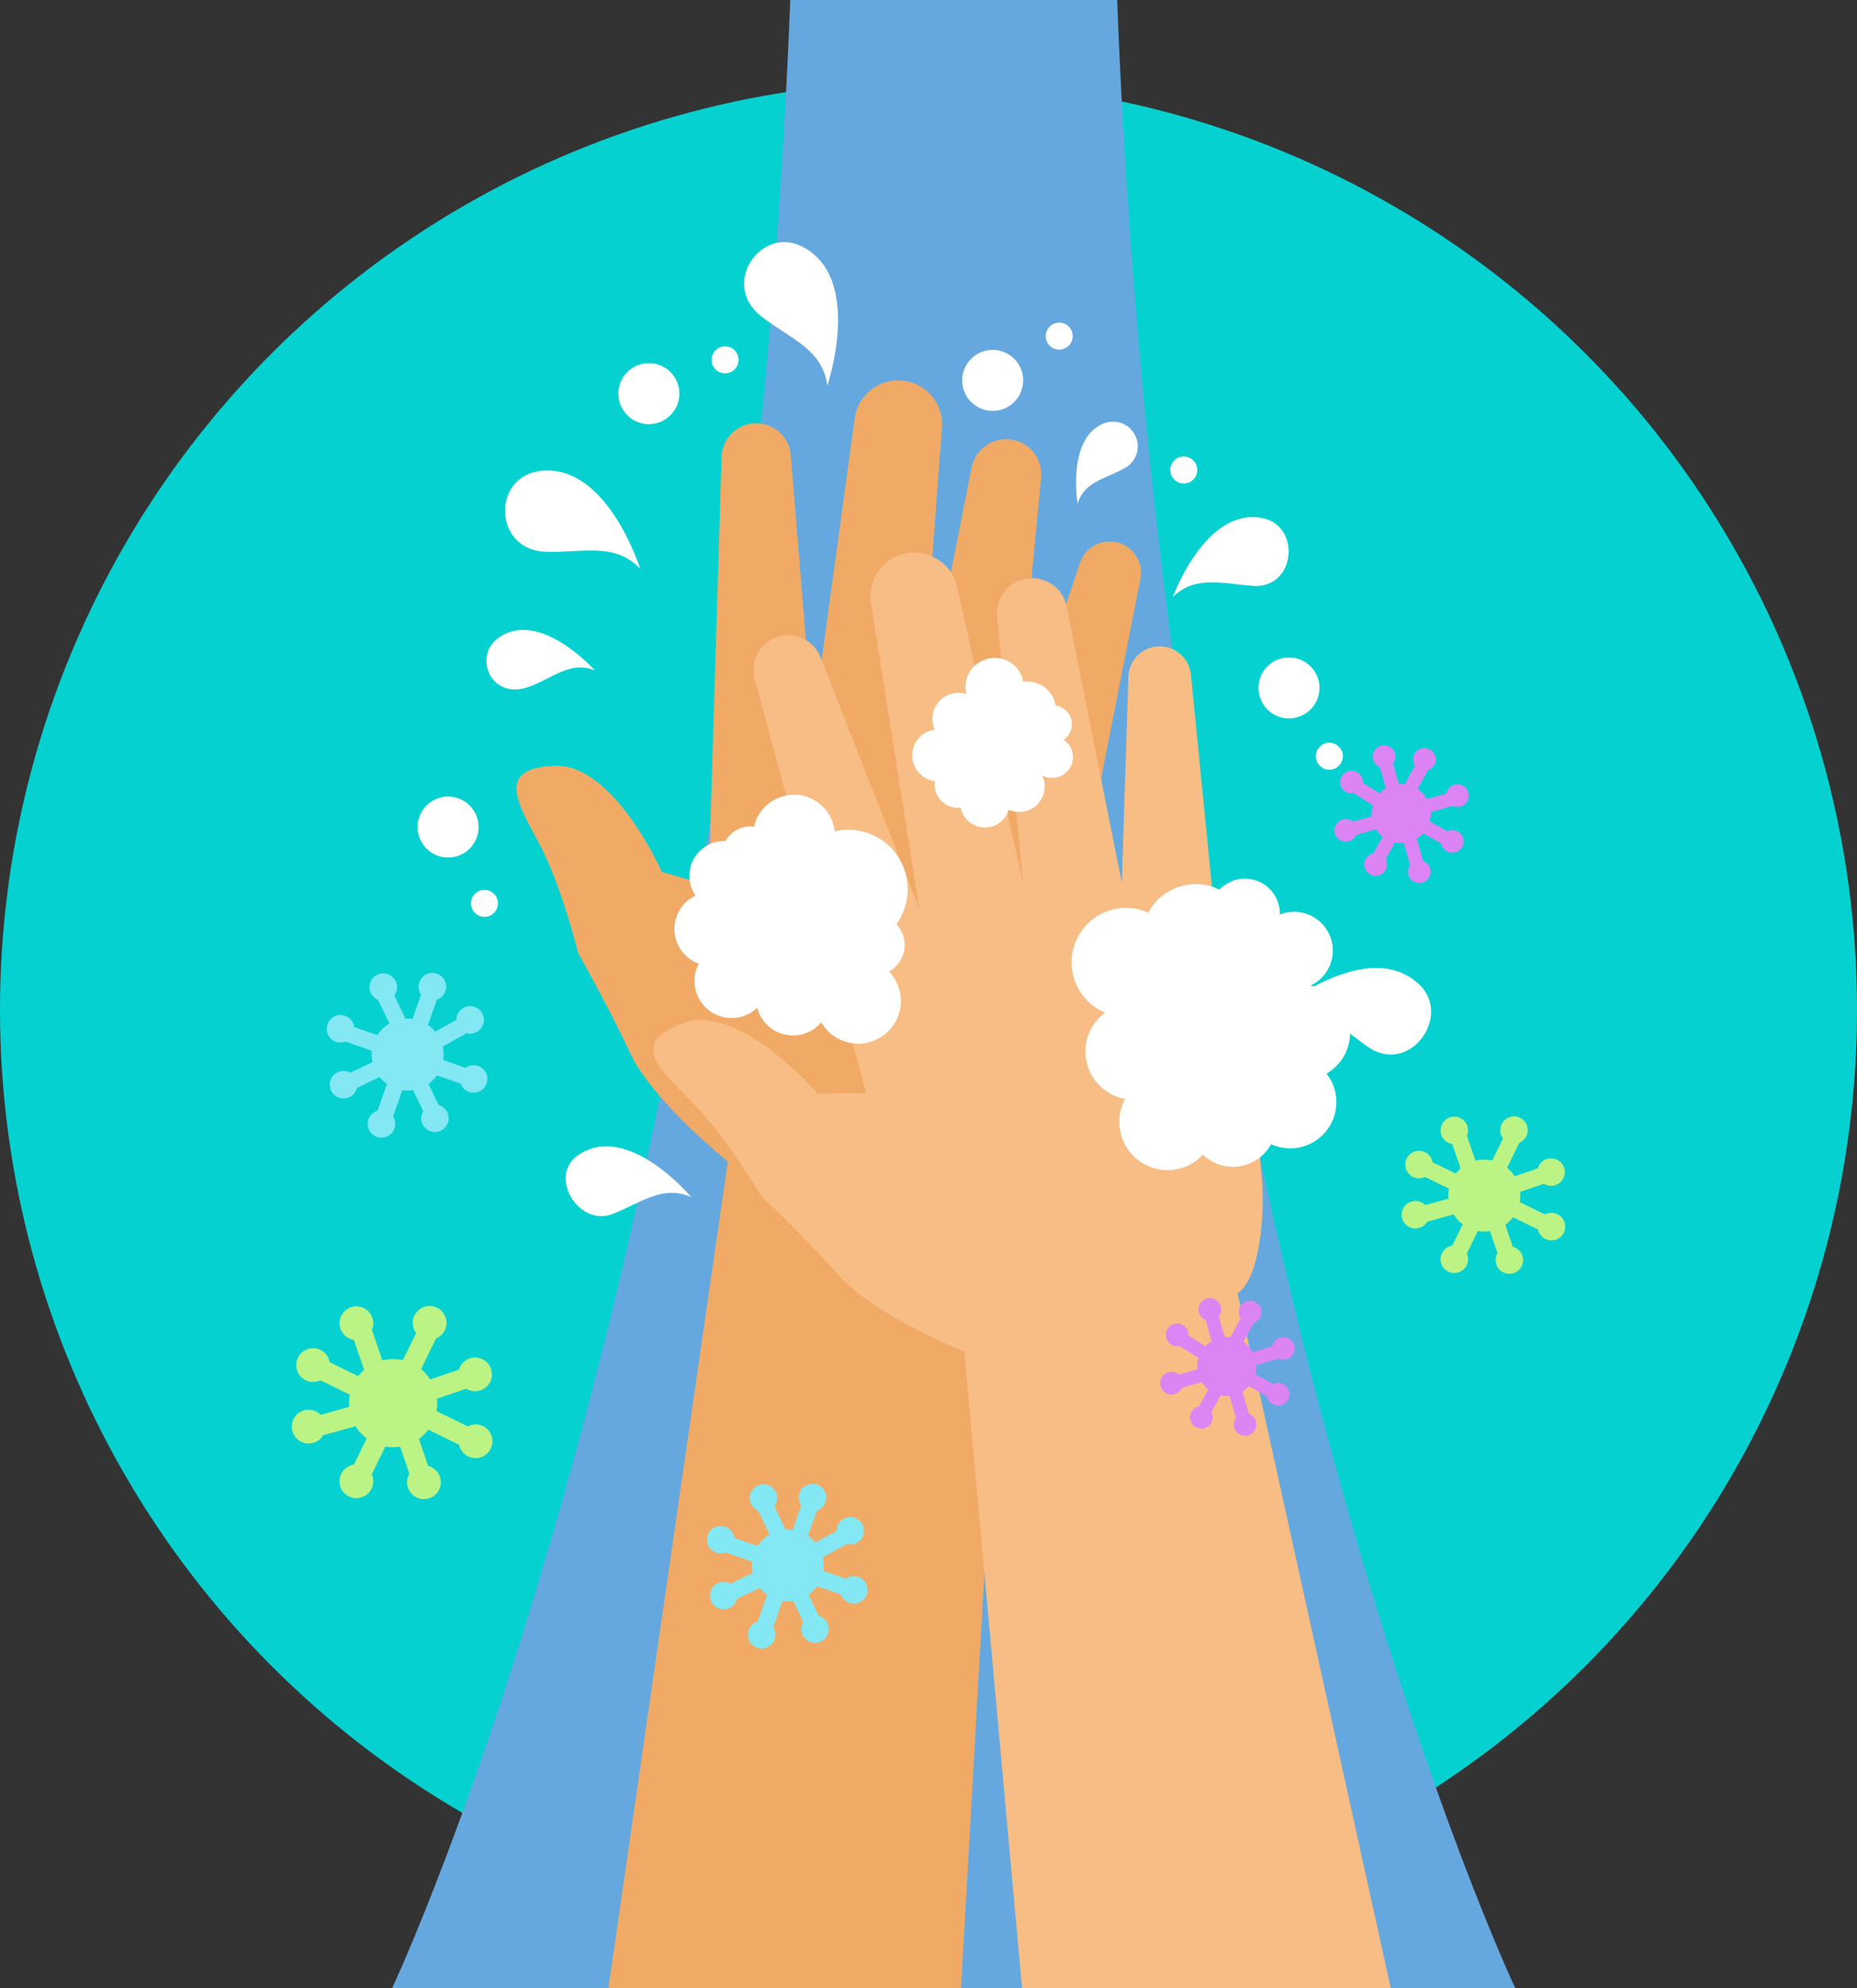 <svg xmlns="http://www.w3.org/2000/svg" xmlns:xlink="http://www.w3.org/1999/xlink" width="217" height="232.294" viewBox="0 0 217 232.294">
  <rect x="0" y="0" width="217" height="232.294" fill="#333333" stroke="none"/>
  <defs>
    <clipPath id="clip-path">
      <rect id="Rectángulo_345006" data-name="Rectángulo 345006" width="148.811" height="232.294" fill="none"/>
    </clipPath>
    <clipPath id="clip-path-3">
      <rect id="Rectángulo_344978" data-name="Rectángulo 344978" width="131.244" height="232.294" fill="none"/>
    </clipPath>
    <clipPath id="clip-path-4">
      <rect id="Rectángulo_344979" data-name="Rectángulo 344979" width="103.365" height="232.294" fill="none"/>
    </clipPath>
    <clipPath id="clip-path-5">
      <rect id="Rectángulo_344980" data-name="Rectángulo 344980" width="18.389" height="22.103" fill="none"/>
    </clipPath>
    <clipPath id="clip-path-6">
      <rect id="Rectángulo_344981" data-name="Rectángulo 344981" width="1.825" height="1.825" fill="none"/>
    </clipPath>
    <clipPath id="clip-path-7">
      <rect id="Rectángulo_344982" data-name="Rectángulo 344982" width="0.557" height="0.557" fill="none"/>
    </clipPath>
    <clipPath id="clip-path-8">
      <rect id="Rectángulo_344983" data-name="Rectángulo 344983" width="1.025" height="1.025" fill="none"/>
    </clipPath>
    <clipPath id="clip-path-9">
      <rect id="Rectángulo_344984" data-name="Rectángulo 344984" width="0.313" height="0.313" fill="none"/>
    </clipPath>
    <clipPath id="clip-path-18">
      <rect id="Rectángulo_344993" data-name="Rectángulo 344993" width="2.239" height="2.239" fill="none"/>
    </clipPath>
    <clipPath id="clip-path-19">
      <rect id="Rectángulo_344994" data-name="Rectángulo 344994" width="0.683" height="0.683" fill="none"/>
    </clipPath>
    <clipPath id="clip-path-20">
      <rect id="Rectángulo_344995" data-name="Rectángulo 344995" width="1.257" height="1.258" fill="none"/>
    </clipPath>
    <clipPath id="clip-path-21">
      <rect id="Rectángulo_344996" data-name="Rectángulo 344996" width="0.384" height="0.384" fill="none"/>
    </clipPath>
    <clipPath id="clip-path-22">
      <rect id="Rectángulo_344997" data-name="Rectángulo 344997" width="1.502" height="1.502" fill="none"/>
    </clipPath>
    <clipPath id="clip-path-23">
      <rect id="Rectángulo_344998" data-name="Rectángulo 344998" width="0.458" height="0.458" fill="none"/>
    </clipPath>
    <clipPath id="clip-path-24">
      <rect id="Rectángulo_344999" data-name="Rectángulo 344999" width="0.843" height="0.843" fill="none"/>
    </clipPath>
    <clipPath id="clip-path-25">
      <rect id="Rectángulo_345000" data-name="Rectángulo 345000" width="0.257" height="0.257" fill="none"/>
    </clipPath>
  </defs>
  <g id="Grupo_984342" data-name="Grupo 984342" transform="translate(-944 -9039.521)">
    <circle id="Elipse_5884" data-name="Elipse 5884" cx="108.5" cy="108.5" r="108.5" transform="translate(944 9049)" fill="#06d1d1"/>
    <g id="Grupo_984284" data-name="Grupo 984284" transform="translate(978.094 9039.521)">
      <g id="Grupo_984283" data-name="Grupo 984283" clip-path="url(#clip-path)">
        <g id="Grupo_984282" data-name="Grupo 984282">
          <g id="Grupo_984281" data-name="Grupo 984281" clip-path="url(#clip-path)">
            <g id="Grupo_984202" data-name="Grupo 984202" transform="translate(11.727)" style="mix-blend-mode: screen;isolation: isolate">
              <g id="Grupo_984201" data-name="Grupo 984201">
                <g id="Grupo_984200" data-name="Grupo 984200" clip-path="url(#clip-path-3)">
                  <path id="Trazado_722318" data-name="Trazado 722318" d="M109.963,0h-38.2C66.075,145.881,25.241,232.294,25.241,232.294H156.484S115.651,145.881,109.963,0" transform="translate(-25.241)" fill="#65a8df"/>
                </g>
              </g>
            </g>
            <g id="Grupo_984205" data-name="Grupo 984205" transform="translate(25.667)" style="mix-blend-mode: screen;isolation: isolate">
              <g id="Grupo_984204" data-name="Grupo 984204">
                <g id="Grupo_984203" data-name="Grupo 984203" clip-path="url(#clip-path-4)">
                  <path id="Trazado_722319" data-name="Trazado 722319" d="M116.156,0H97.7C94.951,145.881,55.245,232.294,55.245,232.294H158.609S118.9,145.881,116.156,0" transform="translate(-55.245)" fill="#65a8df"/>
                </g>
              </g>
            </g>
            <path id="Trazado_722320" data-name="Trazado 722320" d="M63.745,162.6s-1.942-7.864-4.508-12.714-5.191-8.9,1.75-9.185,12.519,12.379,12.519,12.379l5.47,1.606L80.5,104.609a4.051,4.051,0,0,1,8.087-.206l2.568,31.5,4.9-35.8a5.131,5.131,0,0,1,10.2,1.078l-2.65,35.516,6.113-30.853a4.11,4.11,0,0,1,8.122,1.192l-3.153,32.75,7.69-22.8a3.665,3.665,0,0,1,7.069,1.88l-5.6,28.394s-1.479,25.177-4.371,33.612-5.711,8.757-5.711,8.757l-5.281,93.891H67.271l13.958-96.584s-8.791-7.045-11.43-12.7S63.745,162.6,63.745,162.6" transform="translate(-30.272 -51.221)" fill="#f0aa65"/>
            <g id="Grupo_984208" data-name="Grupo 984208" transform="translate(48.704 100.124)" opacity="0.5" style="mix-blend-mode: multiply;isolation: isolate">
              <g id="Grupo_984207" data-name="Grupo 984207">
                <g id="Grupo_984206" data-name="Grupo 984206" clip-path="url(#clip-path-5)">
                  <path id="Trazado_722321" data-name="Trazado 722321" d="M104.832,218.854s18.468,5.77,17.765,18.76c0,0,5.751-11.461-17.664-22.1Z" transform="translate(-104.832 -215.512)" fill="#f0aa65"/>
                </g>
              </g>
            </g>
            <path id="Trazado_722322" data-name="Trazado 722322" d="M103.513,214.112s-4.133-6.967-7.991-10.868-7.544-7.024-.98-9.3,15.563,8.232,15.563,8.232l5.7-.043-13.015-48.383a4.051,4.051,0,0,1,7.682-2.535l11.563,29.409-5.656-35.686a5.13,5.13,0,0,1,10.075-1.917l7.73,34.766-3.067-31.3a4.11,4.11,0,0,1,8.12-1.207l6.449,32.263.769-24.053a3.665,3.665,0,0,1,7.31-.243l2.847,28.8s5.862,24.529,5.532,33.44-2.936,10.035-2.936,10.035l17.909,81.2H134.03l-6.748-74.37s-10.451-4.2-14.612-8.852-9.157-9.385-9.157-9.385" transform="translate(-48.691 -74.425)" fill="#f7bd84"/>
            <path id="Trazado_722323" data-name="Trazado 722323" d="M260.731,188.367a1.576,1.576,0,1,1-1.576-1.576,1.576,1.576,0,0,1,1.576,1.576" transform="translate(-137.911 -100.01)" fill="#fff"/>
            <path id="Trazado_722324" data-name="Trazado 722324" d="M108.748,88.683a1.576,1.576,0,1,1-1.576-1.576,1.576,1.576,0,0,1,1.576,1.576" transform="translate(-56.537 -46.638)" fill="#fff"/>
            <path id="Trazado_722325" data-name="Trazado 722325" d="M192.79,82.723a1.576,1.576,0,1,1-1.576-1.576,1.576,1.576,0,0,1,1.576,1.576" transform="translate(-101.534 -43.447)" fill="#fff"/>
            <path id="Trazado_722326" data-name="Trazado 722326" d="M224.124,116.39a1.576,1.576,0,1,1-1.576-1.576,1.576,1.576,0,0,1,1.576,1.576" transform="translate(-118.311 -61.473)" fill="#fff"/>
            <path id="Trazado_722327" data-name="Trazado 722327" d="M48.231,225.367a1.576,1.576,0,1,1-1.576-1.576,1.576,1.576,0,0,1,1.576,1.576" transform="translate(-24.136 -119.82)" fill="#fff"/>
            <path id="Trazado_722328" data-name="Trazado 722328" d="M250.28,168.895a3.562,3.562,0,1,1-3.562-3.562,3.562,3.562,0,0,1,3.562,3.562" transform="translate(-130.188 -88.521)" fill="#fff"/>
            <path id="Trazado_722329" data-name="Trazado 722329" d="M89.28,94.895a3.562,3.562,0,1,1-3.562-3.562,3.562,3.562,0,0,1,3.562,3.562" transform="translate(-43.987 -48.901)" fill="#fff"/>
            <path id="Trazado_722330" data-name="Trazado 722330" d="M175.755,91.562A3.562,3.562,0,1,1,172.193,88a3.562,3.562,0,0,1,3.562,3.562" transform="translate(-90.287 -47.116)" fill="#fff"/>
            <path id="Trazado_722331" data-name="Trazado 722331" d="M38.78,203.895a3.562,3.562,0,1,1-3.562-3.562,3.562,3.562,0,0,1,3.562,3.562" transform="translate(-16.949 -107.261)" fill="#fff"/>
            <path id="Trazado_722332" data-name="Trazado 722332" d="M122.333,215.164c-.047-.056-.1-.107-.147-.159a6.946,6.946,0,0,0-7.2-10.85,4.786,4.786,0,0,0-9.426-.545,3.309,3.309,0,0,0-3.341,1.683,4.062,4.062,0,0,0-3.5,6.363,4.323,4.323,0,0,0,.383,7.965,4.33,4.33,0,0,0,6.612,5.336c.075-.063.143-.13.213-.2a4.323,4.323,0,0,0,6.966,2.233,4.386,4.386,0,0,0,.52-.523,4.985,4.985,0,1,0,8.138-5.694c-.071-.085-.148-.162-.223-.241a3.539,3.539,0,0,0,1-5.372" transform="translate(-51.539 -107.021)" fill="#fff"/>
            <path id="Trazado_722333" data-name="Trazado 722333" d="M211.393,253.232A5.081,5.081,0,0,0,219.357,252c.116.052.232.105.353.15a5.4,5.4,0,0,0,6.123-8.393,5.556,5.556,0,0,0-1.888-10.278,4.53,4.53,0,0,0-3.571-8.322,4.08,4.08,0,0,0-7.052-2.9,6.365,6.365,0,0,0-.62-.266A6.279,6.279,0,0,0,205,224.957c-.184-.085-.374-.164-.57-.234a6.358,6.358,0,0,0-4.461,11.9,5.628,5.628,0,0,0,2.326,10.085,5.643,5.643,0,0,0,9.1,6.519" transform="translate(-104.914 -118.311)" fill="#fff"/>
            <path id="Trazado_722334" data-name="Trazado 722334" d="M158.707,179.858a2.725,2.725,0,0,0,3.018,3.094c.013.067.026.134.045.2a2.9,2.9,0,0,0,5.572.057,2.981,2.981,0,0,0,3.9-4.028,2.43,2.43,0,0,0,2.519-4.152,2.189,2.189,0,0,0-.93-3.983,3.412,3.412,0,0,0-.077-.354,3.368,3.368,0,0,0-3.7-2.439c-.02-.107-.045-.214-.076-.322a3.41,3.41,0,0,0-6.587,1.763,3.028,3.028,0,0,0-3.855,3.686,3.078,3.078,0,0,0,.177.473,3.076,3.076,0,0,0-.422.081,3.029,3.029,0,0,0,.413,5.923" transform="translate(-83.562 -88.593)" fill="#fff"/>
            <path id="Trazado_722335" data-name="Trazado 722335" d="M221.645,139.355s3.825-10.606,10.54-9.171c4.451.952,3.79,8.283-1.226,7.9-3.567-.275-6.7-1.244-9.315,1.275" transform="translate(-118.671 -69.63)" fill="#fff"/>
            <path id="Trazado_722336" data-name="Trazado 722336" d="M83.571,294.232s-7.206-8.672-13.032-5.036c-3.861,2.409-.176,8.58,3.84,7.007,3.331-1.305,5.877-3.45,9.192-1.971" transform="translate(-36.894 -154.362)" fill="#fff"/>
            <path id="Trazado_722337" data-name="Trazado 722337" d="M69.434,129.8s-4-12.732-12.014-11.363c-5.31.906-5.085,9.243,1.061,9.4,4.233.107,7.985-1.142,10.953,1.966" transform="translate(-28.72 -63.357)" fill="#fff"/>
            <path id="Trazado_722338" data-name="Trazado 722338" d="M123.5,77.651s4.282-12.64-2.993-16.264c-4.822-2.4-9.559,4.461-4.689,8.213,3.355,2.585,7.12,3.79,7.682,8.05" transform="translate(-60.915 -32.6)" fill="#fff"/>
            <path id="Trazado_722339" data-name="Trazado 722339" d="M197.454,115.577s-1.344-8.013,3.381-9.484a2.892,2.892,0,0,1,2.02,5.392c-2.268,1.227-4.648,1.586-5.4,4.091" transform="translate(-105.625 -56.731)" fill="#fff"/>
            <path id="Trazado_722340" data-name="Trazado 722340" d="M61.633,163.148s-6.333-7.121-11.151-3.885c-3.193,2.145-1.021,7.448,3.442,5.81,2.839-1.041,4.866-3.08,7.709-1.925" transform="translate(-26.216 -84.82)" fill="#fff"/>
            <path id="Trazado_722341" data-name="Trazado 722341" d="M248.479,248.191s10.365-8.406,16.291-2.843c3.927,3.687-1.129,10.783-6.073,7.25-3.446-2.462-6.028-5.36-10.218-4.408" transform="translate(-133.038 -130.343)" fill="#fff"/>
            <path id="Trazado_722342" data-name="Trazado 722342" d="M28.266,261.769a4.2,4.2,0,1,1-2.569-5.353,4.2,4.2,0,0,1,2.569,5.353" transform="translate(-10.764 -137.16)" fill="#84e7f4"/>
            <line id="Línea_2993" data-name="Línea 2993" x1="1.995" y1="4.159" transform="translate(10.971 116.433)" fill="none" stroke="#84e7f4" stroke-miterlimit="10" stroke-width="1.937"/>
            <line id="Línea_2994" data-name="Línea 2994" y1="4.173" x2="1.467" transform="translate(14.69 116.149)" fill="none" stroke="#84e7f4" stroke-miterlimit="10" stroke-width="1.937"/>
            <line id="Línea_2995" data-name="Línea 2995" y1="2.015" x2="3.649" transform="translate(16.277 119.898)" fill="none" stroke="#84e7f4" stroke-miterlimit="10" stroke-width="1.937"/>
            <line id="Línea_2996" data-name="Línea 2996" x2="4.173" y2="1.467" transform="translate(15.966 124.268)" fill="none" stroke="#84e7f4" stroke-miterlimit="10" stroke-width="1.937"/>
            <line id="Línea_2997" data-name="Línea 2997" x2="1.72" y2="3.585" transform="translate(14.621 126.06)" fill="none" stroke="#84e7f4" stroke-miterlimit="10" stroke-width="1.937"/>
            <line id="Línea_2998" data-name="Línea 2998" x1="1.492" y2="4.244" transform="translate(10.839 126.13)" fill="none" stroke="#84e7f4" stroke-miterlimit="10" stroke-width="1.937"/>
            <line id="Línea_2999" data-name="Línea 2999" x1="3.227" y2="1.548" transform="translate(7.135 124.722)" fill="none" stroke="#84e7f4" stroke-miterlimit="10" stroke-width="1.937"/>
            <line id="Línea_3000" data-name="Línea 3000" x1="3.785" y1="1.33" transform="translate(6.372 120.697)" fill="none" stroke="#84e7f4" stroke-miterlimit="10" stroke-width="1.937"/>
            <path id="Trazado_722343" data-name="Trazado 722343" d="M35.036,246.828a1.606,1.606,0,1,1-.983-2.047,1.606,1.606,0,0,1,.983,2.047" transform="translate(-17.088 -131.01)" fill="#84e7f4"/>
            <path id="Trazado_722344" data-name="Trazado 722344" d="M22.683,246.934a1.606,1.606,0,1,1-.983-2.047,1.606,1.606,0,0,1,.983,2.047" transform="translate(-10.474 -131.066)" fill="#84e7f4"/>
            <path id="Trazado_722345" data-name="Trazado 722345" d="M11.93,257.41a1.606,1.606,0,1,1-.983-2.047,1.606,1.606,0,0,1,.983,2.047" transform="translate(-4.717 -136.675)" fill="#84e7f4"/>
            <path id="Trazado_722346" data-name="Trazado 722346" d="M12.688,271.475a1.606,1.606,0,1,1-.983-2.047,1.606,1.606,0,0,1,.983,2.047" transform="translate(-5.122 -144.206)" fill="#84e7f4"/>
            <path id="Trazado_722347" data-name="Trazado 722347" d="M22.226,281.328a1.606,1.606,0,1,1-.983-2.047,1.606,1.606,0,0,1,.983,2.047" transform="translate(-10.229 -149.481)" fill="#84e7f4"/>
            <path id="Trazado_722348" data-name="Trazado 722348" d="M35.673,279.9a1.606,1.606,0,1,1-.983-2.047,1.606,1.606,0,0,1,.983,2.047" transform="translate(-17.429 -148.715)" fill="#84e7f4"/>
            <path id="Trazado_722349" data-name="Trazado 722349" d="M45.412,270.033a1.606,1.606,0,1,1-.983-2.047,1.606,1.606,0,0,1,.983,2.047" transform="translate(-22.643 -143.434)" fill="#84e7f4"/>
            <path id="Trazado_722350" data-name="Trazado 722350" d="M44.53,255.183a1.606,1.606,0,1,1-.983-2.047,1.606,1.606,0,0,1,.983,2.047" transform="translate(-22.171 -135.483)" fill="#84e7f4"/>
            <g id="Grupo_984211" data-name="Grupo 984211" transform="translate(11.96 119.606)" opacity="0.5" style="mix-blend-mode: screen;isolation: isolate">
              <g id="Grupo_984210" data-name="Grupo 984210">
                <g id="Grupo_984209" data-name="Grupo 984209" clip-path="url(#clip-path-6)">
                  <path id="Trazado_722351" data-name="Trazado 722351" d="M27.517,258.66a.912.912,0,1,1-.558-1.163.912.912,0,0,1,.558,1.163" transform="translate(-25.744 -257.445)" fill="#84e7f4"/>
                </g>
              </g>
            </g>
            <g id="Grupo_984214" data-name="Grupo 984214" transform="translate(12.42 119.851)" opacity="0.5" style="mix-blend-mode: screen;isolation: isolate">
              <g id="Grupo_984213" data-name="Grupo 984213">
                <g id="Grupo_984212" data-name="Grupo 984212" clip-path="url(#clip-path-7)">
                  <path id="Trazado_722352" data-name="Trazado 722352" d="M27.274,258.343a.278.278,0,1,1-.171-.355.279.279,0,0,1,.171.355" transform="translate(-26.733 -257.972)" fill="#84e7f4"/>
                </g>
              </g>
            </g>
            <g id="Grupo_984217" data-name="Grupo 984217" transform="translate(10.646 120.702)" opacity="0.5" style="mix-blend-mode: screen;isolation: isolate">
              <g id="Grupo_984216" data-name="Grupo 984216">
                <g id="Grupo_984215" data-name="Grupo 984215" clip-path="url(#clip-path-8)">
                  <path id="Trazado_722353" data-name="Trazado 722353" d="M23.6,260.8a.512.512,0,1,1,.3-.658.512.512,0,0,1-.3.658" transform="translate(-22.914 -259.803)" fill="#84e7f4"/>
                </g>
              </g>
            </g>
            <g id="Grupo_984220" data-name="Grupo 984220" transform="translate(11.108 120.843)" opacity="0.5" style="mix-blend-mode: screen;isolation: isolate">
              <g id="Grupo_984219" data-name="Grupo 984219">
                <g id="Grupo_984218" data-name="Grupo 984218" clip-path="url(#clip-path-9)">
                  <path id="Trazado_722354" data-name="Trazado 722354" d="M24.118,260.41a.156.156,0,1,1,.092-.2.156.156,0,0,1-.092.2" transform="translate(-23.908 -260.107)" fill="#84e7f4"/>
                </g>
              </g>
            </g>
            <path id="Trazado_722355" data-name="Trazado 722355" d="M123.882,390.247a4.2,4.2,0,1,1-2.569-5.353,4.2,4.2,0,0,1,2.569,5.353" transform="translate(-61.958 -205.949)" fill="#84e7f4"/>
            <line id="Línea_3001" data-name="Línea 3001" x1="1.995" y1="4.159" transform="translate(55.393 176.122)" fill="none" stroke="#84e7f4" stroke-miterlimit="10" stroke-width="1.937"/>
            <line id="Línea_3002" data-name="Línea 3002" y1="4.173" x2="1.467" transform="translate(59.112 175.839)" fill="none" stroke="#84e7f4" stroke-miterlimit="10" stroke-width="1.937"/>
            <line id="Línea_3003" data-name="Línea 3003" y1="2.016" x2="3.649" transform="translate(60.699 179.587)" fill="none" stroke="#84e7f4" stroke-miterlimit="10" stroke-width="1.937"/>
            <line id="Línea_3004" data-name="Línea 3004" x2="4.173" y2="1.467" transform="translate(60.388 183.957)" fill="none" stroke="#84e7f4" stroke-miterlimit="10" stroke-width="1.937"/>
            <line id="Línea_3005" data-name="Línea 3005" x2="1.72" y2="3.585" transform="translate(59.043 185.75)" fill="none" stroke="#84e7f4" stroke-miterlimit="10" stroke-width="1.937"/>
            <line id="Línea_3006" data-name="Línea 3006" x1="1.492" y2="4.244" transform="translate(55.261 185.819)" fill="none" stroke="#84e7f4" stroke-miterlimit="10" stroke-width="1.937"/>
            <line id="Línea_3007" data-name="Línea 3007" x1="3.227" y2="1.548" transform="translate(51.558 184.412)" fill="none" stroke="#84e7f4" stroke-miterlimit="10" stroke-width="1.937"/>
            <line id="Línea_3008" data-name="Línea 3008" x1="3.785" y1="1.33" transform="translate(50.794 180.387)" fill="none" stroke="#84e7f4" stroke-miterlimit="10" stroke-width="1.937"/>
            <path id="Trazado_722356" data-name="Trazado 722356" d="M130.652,375.306a1.606,1.606,0,1,1-.983-2.047,1.606,1.606,0,0,1,.983,2.047" transform="translate(-68.282 -199.798)" fill="#84e7f4"/>
            <path id="Trazado_722357" data-name="Trazado 722357" d="M118.3,375.412a1.606,1.606,0,1,1-.983-2.047,1.606,1.606,0,0,1,.983,2.047" transform="translate(-61.667 -199.855)" fill="#84e7f4"/>
            <path id="Trazado_722358" data-name="Trazado 722358" d="M107.546,385.888a1.606,1.606,0,1,1-.983-2.047,1.606,1.606,0,0,1,.983,2.047" transform="translate(-55.91 -205.464)" fill="#84e7f4"/>
            <path id="Trazado_722359" data-name="Trazado 722359" d="M108.3,399.954a1.606,1.606,0,1,1-.983-2.047,1.606,1.606,0,0,1,.983,2.047" transform="translate(-56.316 -212.995)" fill="#84e7f4"/>
            <path id="Trazado_722360" data-name="Trazado 722360" d="M117.842,409.806a1.606,1.606,0,1,1-.983-2.047,1.606,1.606,0,0,1,.983,2.047" transform="translate(-61.423 -218.27)" fill="#84e7f4"/>
            <path id="Trazado_722361" data-name="Trazado 722361" d="M131.289,408.374a1.606,1.606,0,1,1-.983-2.047,1.606,1.606,0,0,1,.983,2.047" transform="translate(-68.623 -217.503)" fill="#84e7f4"/>
            <path id="Trazado_722362" data-name="Trazado 722362" d="M141.028,398.511a1.606,1.606,0,1,1-.983-2.047,1.606,1.606,0,0,1,.983,2.047" transform="translate(-73.837 -212.222)" fill="#84e7f4"/>
            <path id="Trazado_722363" data-name="Trazado 722363" d="M140.146,383.661a1.606,1.606,0,1,1-.983-2.047,1.606,1.606,0,0,1,.983,2.047" transform="translate(-73.365 -204.271)" fill="#84e7f4"/>
            <g id="Grupo_984223" data-name="Grupo 984223" transform="translate(56.382 179.295)" opacity="0.5" style="mix-blend-mode: screen;isolation: isolate">
              <g id="Grupo_984222" data-name="Grupo 984222">
                <g id="Grupo_984221" data-name="Grupo 984221" clip-path="url(#clip-path-6)">
                  <path id="Trazado_722364" data-name="Trazado 722364" d="M123.133,387.138a.912.912,0,1,1-.558-1.163.912.912,0,0,1,.558,1.163" transform="translate(-121.36 -385.923)" fill="#84e7f4"/>
                </g>
              </g>
            </g>
            <g id="Grupo_984226" data-name="Grupo 984226" transform="translate(56.842 179.54)" opacity="0.5" style="mix-blend-mode: screen;isolation: isolate">
              <g id="Grupo_984225" data-name="Grupo 984225">
                <g id="Grupo_984224" data-name="Grupo 984224" clip-path="url(#clip-path-7)">
                  <path id="Trazado_722365" data-name="Trazado 722365" d="M122.89,386.821a.278.278,0,1,1-.171-.355.279.279,0,0,1,.171.355" transform="translate(-122.349 -386.45)" fill="#84e7f4"/>
                </g>
              </g>
            </g>
            <g id="Grupo_984229" data-name="Grupo 984229" transform="translate(55.068 180.391)" opacity="0.5" style="mix-blend-mode: screen;isolation: isolate">
              <g id="Grupo_984228" data-name="Grupo 984228">
                <g id="Grupo_984227" data-name="Grupo 984227" clip-path="url(#clip-path-8)">
                  <path id="Trazado_722366" data-name="Trazado 722366" d="M119.22,389.275a.512.512,0,1,1,.3-.658.512.512,0,0,1-.3.658" transform="translate(-118.53 -388.281)" fill="#84e7f4"/>
                </g>
              </g>
            </g>
            <g id="Grupo_984232" data-name="Grupo 984232" transform="translate(55.529 180.532)" opacity="0.5" style="mix-blend-mode: screen;isolation: isolate">
              <g id="Grupo_984231" data-name="Grupo 984231">
                <g id="Grupo_984230" data-name="Grupo 984230" clip-path="url(#clip-path-9)">
                  <path id="Trazado_722367" data-name="Trazado 722367" d="M119.735,388.888a.156.156,0,1,1,.092-.2.156.156,0,0,1-.092.2" transform="translate(-119.524 -388.585)" fill="#84e7f4"/>
                </g>
              </g>
            </g>
            <path id="Trazado_722368" data-name="Trazado 722368" d="M293.249,299.607a4.2,4.2,0,1,0-1.922-5.618,4.2,4.2,0,0,0,1.922,5.618" transform="translate(-155.749 -156.146)" fill="#bbf484"/>
            <line id="Línea_3009" data-name="Línea 3009" x1="1.493" y1="4.364" transform="translate(136.422 133.053)" fill="none" stroke="#bbf484" stroke-miterlimit="10" stroke-width="1.937"/>
            <line id="Línea_3010" data-name="Línea 3010" x1="3.972" y1="1.947" transform="translate(132.525 136.487)" fill="none" stroke="#bbf484" stroke-miterlimit="10" stroke-width="1.937"/>
            <line id="Línea_3011" data-name="Línea 3011" x1="4.015" y2="1.122" transform="translate(132.467 140.68)" fill="none" stroke="#bbf484" stroke-miterlimit="10" stroke-width="1.937"/>
            <line id="Línea_3012" data-name="Línea 3012" x1="1.947" y2="3.972" transform="translate(136.408 142.141)" fill="none" stroke="#bbf484" stroke-miterlimit="10" stroke-width="1.937"/>
            <line id="Línea_3013" data-name="Línea 3013" x2="1.287" y2="3.762" transform="translate(140.571 142.475)" fill="none" stroke="#bbf484" stroke-miterlimit="10" stroke-width="1.937"/>
            <line id="Línea_3014" data-name="Línea 3014" x2="4.04" y2="1.98" transform="translate(142.252 140.919)" fill="none" stroke="#bbf484" stroke-miterlimit="10" stroke-width="1.937"/>
            <line id="Línea_3015" data-name="Línea 3015" y1="1.159" x2="3.386" transform="translate(142.668 137.377)" fill="none" stroke="#bbf484" stroke-miterlimit="10" stroke-width="1.937"/>
            <line id="Línea_3016" data-name="Línea 3016" y1="3.602" x2="1.765" transform="translate(140.925 132.868)" fill="none" stroke="#bbf484" stroke-miterlimit="10" stroke-width="1.937"/>
            <path id="Trazado_722369" data-name="Trazado 722369" d="M280.968,292.465a1.605,1.605,0,1,0-.735-2.149,1.606,1.606,0,0,0,.735,2.149" transform="translate(-149.952 -154.957)" fill="#bbf484"/>
            <path id="Trazado_722370" data-name="Trazado 722370" d="M289.849,283.877a1.606,1.606,0,1,0-.735-2.149,1.606,1.606,0,0,0,.735,2.149" transform="translate(-154.707 -150.359)" fill="#bbf484"/>
            <path id="Trazado_722371" data-name="Trazado 722371" d="M304.861,283.805a1.606,1.606,0,1,0-.735-2.149,1.606,1.606,0,0,0,.735,2.149" transform="translate(-162.745 -150.321)" fill="#bbf484"/>
            <path id="Trazado_722372" data-name="Trazado 722372" d="M314.184,294.365a1.606,1.606,0,1,0-.735-2.149,1.606,1.606,0,0,0,.735,2.149" transform="translate(-167.736 -155.975)" fill="#bbf484"/>
            <path id="Trazado_722373" data-name="Trazado 722373" d="M314.293,308.077a1.606,1.606,0,1,0-.735-2.149,1.606,1.606,0,0,0,.735,2.149" transform="translate(-167.795 -163.316)" fill="#bbf484"/>
            <path id="Trazado_722374" data-name="Trazado 722374" d="M303.7,316.486a1.606,1.606,0,1,0-.735-2.149,1.606,1.606,0,0,0,.735,2.149" transform="translate(-162.124 -167.819)" fill="#bbf484"/>
            <path id="Trazado_722375" data-name="Trazado 722375" d="M289.843,316.284a1.606,1.606,0,1,0-.735-2.149,1.606,1.606,0,0,0,.735,2.149" transform="translate(-154.704 -167.71)" fill="#bbf484"/>
            <path id="Trazado_722376" data-name="Trazado 722376" d="M280.058,305.078a1.606,1.606,0,1,0-.735-2.149,1.606,1.606,0,0,0,.735,2.149" transform="translate(-149.465 -161.711)" fill="#bbf484"/>
            <g id="Grupo_984235" data-name="Grupo 984235" transform="translate(137.018 136.386)" opacity="0.5" style="mix-blend-mode: screen;isolation: isolate">
              <g id="Grupo_984234" data-name="Grupo 984234">
                <g id="Grupo_984233" data-name="Grupo 984233" clip-path="url(#clip-path-6)">
                  <path id="Trazado_722377" data-name="Trazado 722377" d="M295.434,295.3a.912.912,0,1,0-.418-1.22.912.912,0,0,0,.418,1.22" transform="translate(-294.924 -293.564)" fill="#bbf484"/>
                </g>
              </g>
            </g>
            <g id="Grupo_984238" data-name="Grupo 984238" transform="translate(137.504 136.621)" opacity="0.5" style="mix-blend-mode: screen;isolation: isolate">
              <g id="Grupo_984237" data-name="Grupo 984237">
                <g id="Grupo_984236" data-name="Grupo 984236" clip-path="url(#clip-path-7)">
                  <path id="Trazado_722378" data-name="Trazado 722378" d="M296.125,294.6a.278.278,0,1,0-.128-.372.277.277,0,0,0,.128.372" transform="translate(-295.969 -294.068)" fill="#bbf484"/>
                </g>
              </g>
            </g>
            <g id="Grupo_984241" data-name="Grupo 984241" transform="translate(139.128 136.08)" opacity="0.5" style="mix-blend-mode: screen;isolation: isolate">
              <g id="Grupo_984240" data-name="Grupo 984240">
                <g id="Grupo_984239" data-name="Grupo 984239" clip-path="url(#clip-path-8)">
                  <path id="Trazado_722379" data-name="Trazado 722379" d="M300.189,293.883a.512.512,0,1,0-.678-.256.513.513,0,0,0,.678.256" transform="translate(-299.465 -292.904)" fill="#bbf484"/>
                </g>
              </g>
            </g>
            <g id="Grupo_984244" data-name="Grupo 984244" transform="translate(139.258 136.357)" opacity="0.5" style="mix-blend-mode: screen;isolation: isolate">
              <g id="Grupo_984243" data-name="Grupo 984243">
                <g id="Grupo_984242" data-name="Grupo 984242" clip-path="url(#clip-path-9)">
                  <path id="Trazado_722380" data-name="Trazado 722380" d="M299.966,293.8a.156.156,0,1,0-.207-.078.156.156,0,0,0,.207.078" transform="translate(-299.745 -293.5)" fill="#bbf484"/>
                </g>
              </g>
            </g>
            <path id="Trazado_722381" data-name="Trazado 722381" d="M17.285,351.569a5.151,5.151,0,1,0-2.359-6.892,5.151,5.151,0,0,0,2.359,6.892" transform="translate(-7.709 -182.999)" fill="#bbf484"/>
            <line id="Línea_3017" data-name="Línea 3017" x1="1.832" y1="5.354" transform="translate(8.253 155.8)" fill="none" stroke="#bbf484" stroke-miterlimit="10" stroke-width="2.376"/>
            <line id="Línea_3018" data-name="Línea 3018" x1="4.873" y1="2.388" transform="translate(3.474 160.014)" fill="none" stroke="#bbf484" stroke-miterlimit="10" stroke-width="2.376"/>
            <line id="Línea_3019" data-name="Línea 3019" x1="4.926" y2="1.376" transform="translate(3.402 165.158)" fill="none" stroke="#bbf484" stroke-miterlimit="10" stroke-width="2.376"/>
            <line id="Línea_3020" data-name="Línea 3020" x1="2.388" y2="4.873" transform="translate(8.237 166.95)" fill="none" stroke="#bbf484" stroke-miterlimit="10" stroke-width="2.376"/>
            <line id="Línea_3021" data-name="Línea 3021" x2="1.58" y2="4.615" transform="translate(13.343 167.36)" fill="none" stroke="#bbf484" stroke-miterlimit="10" stroke-width="2.376"/>
            <line id="Línea_3022" data-name="Línea 3022" x2="4.956" y2="2.429" transform="translate(15.406 165.452)" fill="none" stroke="#bbf484" stroke-miterlimit="10" stroke-width="2.376"/>
            <line id="Línea_3023" data-name="Línea 3023" y1="1.422" x2="4.154" transform="translate(15.917 161.105)" fill="none" stroke="#bbf484" stroke-miterlimit="10" stroke-width="2.376"/>
            <line id="Línea_3024" data-name="Línea 3024" y1="4.419" x2="2.165" transform="translate(13.778 155.574)" fill="none" stroke="#bbf484" stroke-miterlimit="10" stroke-width="2.376"/>
            <path id="Trazado_722382" data-name="Trazado 722382" d="M2.219,342.807a1.97,1.97,0,1,0-.9-2.636,1.97,1.97,0,0,0,.9,2.636" transform="translate(-0.597 -181.54)" fill="#bbf484"/>
            <path id="Trazado_722383" data-name="Trazado 722383" d="M13.115,332.271a1.97,1.97,0,1,0-.9-2.636,1.97,1.97,0,0,0,.9,2.636" transform="translate(-6.431 -175.899)" fill="#bbf484"/>
            <path id="Trazado_722384" data-name="Trazado 722384" d="M31.532,332.184a1.97,1.97,0,1,0-.9-2.636,1.97,1.97,0,0,0,.9,2.636" transform="translate(-16.292 -175.853)" fill="#bbf484"/>
            <path id="Trazado_722385" data-name="Trazado 722385" d="M42.969,345.138a1.97,1.97,0,1,0-.9-2.636,1.97,1.97,0,0,0,.9,2.636" transform="translate(-22.415 -182.788)" fill="#bbf484"/>
            <path id="Trazado_722386" data-name="Trazado 722386" d="M43.1,361.961a1.97,1.97,0,1,0-.9-2.636,1.97,1.97,0,0,0,.9,2.636" transform="translate(-22.487 -191.796)" fill="#bbf484"/>
            <path id="Trazado_722387" data-name="Trazado 722387" d="M30.11,372.277a1.97,1.97,0,1,0-.9-2.636,1.97,1.97,0,0,0,.9,2.636" transform="translate(-15.531 -197.319)" fill="#bbf484"/>
            <path id="Trazado_722388" data-name="Trazado 722388" d="M13.108,372.028a1.97,1.97,0,1,0-.9-2.636,1.97,1.97,0,0,0,.9,2.636" transform="translate(-6.427 -197.186)" fill="#bbf484"/>
            <path id="Trazado_722389" data-name="Trazado 722389" d="M1.1,358.281a1.97,1.97,0,1,0-.9-2.636,1.97,1.97,0,0,0,.9,2.636" transform="translate(0 -189.826)" fill="#bbf484"/>
            <g id="Grupo_984247" data-name="Grupo 984247" transform="translate(8.985 159.89)" opacity="0.5" style="mix-blend-mode: screen;isolation: isolate">
              <g id="Grupo_984246" data-name="Grupo 984246">
                <g id="Grupo_984245" data-name="Grupo 984245" clip-path="url(#clip-path-18)">
                  <path id="Trazado_722390" data-name="Trazado 722390" d="M19.967,346.279a1.119,1.119,0,1,0-.512-1.5,1.119,1.119,0,0,0,.512,1.5" transform="translate(-19.34 -344.155)" fill="#bbf484"/>
                </g>
              </g>
            </g>
            <g id="Grupo_984250" data-name="Grupo 984250" transform="translate(9.581 160.178)" opacity="0.5" style="mix-blend-mode: screen;isolation: isolate">
              <g id="Grupo_984249" data-name="Grupo 984249">
                <g id="Grupo_984248" data-name="Grupo 984248" clip-path="url(#clip-path-19)">
                  <path id="Trazado_722391" data-name="Trazado 722391" d="M20.814,345.421a.341.341,0,1,0-.157-.457.341.341,0,0,0,.157.457" transform="translate(-20.622 -344.773)" fill="#bbf484"/>
                </g>
              </g>
            </g>
            <g id="Grupo_984253" data-name="Grupo 984253" transform="translate(11.574 159.514)" opacity="0.5" style="mix-blend-mode: screen;isolation: isolate">
              <g id="Grupo_984252" data-name="Grupo 984252">
                <g id="Grupo_984251" data-name="Grupo 984251" clip-path="url(#clip-path-20)">
                  <path id="Trazado_722392" data-name="Trazado 722392" d="M25.8,344.547a.629.629,0,1,0-.831-.315.629.629,0,0,0,.831.315" transform="translate(-24.912 -343.345)" fill="#bbf484"/>
                </g>
              </g>
            </g>
            <g id="Grupo_984256" data-name="Grupo 984256" transform="translate(11.733 159.854)" opacity="0.5" style="mix-blend-mode: screen;isolation: isolate">
              <g id="Grupo_984255" data-name="Grupo 984255">
                <g id="Grupo_984254" data-name="Grupo 984254" clip-path="url(#clip-path-21)">
                  <path id="Trazado_722393" data-name="Trazado 722393" d="M25.526,344.443a.192.192,0,1,0-.254-.1.192.192,0,0,0,.254.1" transform="translate(-25.255 -344.077)" fill="#bbf484"/>
                </g>
              </g>
            </g>
            <path id="Trazado_722394" data-name="Trazado 722394" d="M271.735,201.57A3.454,3.454,0,1,0,274.1,197.3a3.454,3.454,0,0,0-2.368,4.273" transform="translate(-145.418 -105.563)" fill="#dc84f4"/>
            <line id="Línea_3025" data-name="Línea 3025" y1="3.319" x2="1.84" transform="translate(130.236 89.607)" fill="none" stroke="#dc84f4" stroke-miterlimit="10" stroke-width="1.593"/>
            <line id="Línea_3026" data-name="Línea 3026" x1="1.004" y1="3.498" transform="translate(127.83 89.124)" fill="none" stroke="#dc84f4" stroke-miterlimit="10" stroke-width="1.593"/>
            <line id="Línea_3027" data-name="Línea 3027" x1="2.9" y1="1.831" transform="translate(124.554 92.021)" fill="none" stroke="#dc84f4" stroke-miterlimit="10" stroke-width="1.593"/>
            <line id="Línea_3028" data-name="Línea 3028" x1="3.498" y2="1.004" transform="translate(124.097 95.801)" fill="none" stroke="#dc84f4" stroke-miterlimit="10" stroke-width="1.593"/>
            <line id="Línea_3029" data-name="Línea 3029" x1="1.586" y2="2.861" transform="translate(127.028 97.337)" fill="none" stroke="#dc84f4" stroke-miterlimit="10" stroke-width="1.593"/>
            <line id="Línea_3030" data-name="Línea 3030" x2="1.02" y2="3.558" transform="translate(130.49 97.505)" fill="none" stroke="#dc84f4" stroke-miterlimit="10" stroke-width="1.593"/>
            <line id="Línea_3031" data-name="Línea 3031" x2="2.575" y2="1.427" transform="translate(132.175 96.444)" fill="none" stroke="#dc84f4" stroke-miterlimit="10" stroke-width="1.593"/>
            <line id="Línea_3032" data-name="Línea 3032" y1="0.91" x2="3.172" transform="translate(132.474 93.331)" fill="none" stroke="#dc84f4" stroke-miterlimit="10" stroke-width="1.593"/>
            <path id="Trazado_722395" data-name="Trazado 722395" d="M271.954,189.121a1.321,1.321,0,1,0,.906-1.634,1.321,1.321,0,0,0-.906,1.634" transform="translate(-145.579 -100.355)" fill="#dc84f4"/>
            <path id="Trazado_722396" data-name="Trazado 722396" d="M282.095,189.8A1.321,1.321,0,1,0,283,188.17a1.321,1.321,0,0,0-.905,1.634" transform="translate(-151.009 -100.72)" fill="#dc84f4"/>
            <path id="Trazado_722397" data-name="Trazado 722397" d="M290.421,198.926a1.321,1.321,0,1,0,.905-1.634,1.321,1.321,0,0,0-.905,1.634" transform="translate(-155.467 -105.605)" fill="#dc84f4"/>
            <path id="Trazado_722398" data-name="Trazado 722398" d="M289.119,210.442a1.321,1.321,0,1,0,.905-1.634,1.321,1.321,0,0,0-.905,1.634" transform="translate(-154.77 -111.77)" fill="#dc84f4"/>
            <path id="Trazado_722399" data-name="Trazado 722399" d="M280.81,218.074a1.321,1.321,0,1,0,.905-1.634,1.321,1.321,0,0,0-.905,1.634" transform="translate(-150.321 -115.857)" fill="#dc84f4"/>
            <path id="Trazado_722400" data-name="Trazado 722400" d="M269.835,216.249a1.321,1.321,0,1,0,.905-1.634,1.321,1.321,0,0,0-.905,1.634" transform="translate(-144.445 -114.879)" fill="#dc84f4"/>
            <path id="Trazado_722401" data-name="Trazado 722401" d="M262.312,207.679a1.321,1.321,0,1,0,.905-1.634,1.321,1.321,0,0,0-.905,1.634" transform="translate(-140.417 -110.291)" fill="#dc84f4"/>
            <path id="Trazado_722402" data-name="Trazado 722402" d="M263.753,195.525a1.321,1.321,0,1,0,.905-1.634,1.321,1.321,0,0,0-.905,1.634" transform="translate(-141.189 -103.784)" fill="#dc84f4"/>
            <g id="Grupo_984259" data-name="Grupo 984259" transform="translate(129.565 92.12)" opacity="0.5" style="mix-blend-mode: screen;isolation: isolate">
              <g id="Grupo_984258" data-name="Grupo 984258">
                <g id="Grupo_984257" data-name="Grupo 984257" clip-path="url(#clip-path-22)">
                  <path id="Trazado_722403" data-name="Trazado 722403" d="M278.911,199.239a.751.751,0,1,0,.514-.928.751.751,0,0,0-.514.928" transform="translate(-278.882 -198.282)" fill="#dc84f4"/>
                </g>
              </g>
            </g>
            <g id="Grupo_984262" data-name="Grupo 984262" transform="translate(130.249 92.33)" opacity="0.5" style="mix-blend-mode: screen;isolation: isolate">
              <g id="Grupo_984261" data-name="Grupo 984261">
                <g id="Grupo_984260" data-name="Grupo 984260" clip-path="url(#clip-path-23)">
                  <path id="Trazado_722404" data-name="Trazado 722404" d="M280.363,199.027a.229.229,0,1,0,.157-.283.229.229,0,0,0-.157.283" transform="translate(-280.354 -198.735)" fill="#dc84f4"/>
                </g>
              </g>
            </g>
            <g id="Grupo_984265" data-name="Grupo 984265" transform="translate(131.269 93.103)" opacity="0.5" style="mix-blend-mode: screen;isolation: isolate">
              <g id="Grupo_984264" data-name="Grupo 984264">
                <g id="Grupo_984263" data-name="Grupo 984263" clip-path="url(#clip-path-24)">
                  <path id="Trazado_722405" data-name="Trazado 722405" d="M282.8,201.206a.422.422,0,1,0-.217-.555.422.422,0,0,0,.217.555" transform="translate(-282.549 -200.398)" fill="#dc84f4"/>
                </g>
              </g>
            </g>
            <g id="Grupo_984268" data-name="Grupo 984268" transform="translate(131.486 93.214)" opacity="0.5" style="mix-blend-mode: screen;isolation: isolate">
              <g id="Grupo_984267" data-name="Grupo 984267">
                <g id="Grupo_984266" data-name="Grupo 984266" clip-path="url(#clip-path-25)">
                  <path id="Trazado_722406" data-name="Trazado 722406" d="M283.092,200.884a.129.129,0,1,0-.066-.17.128.128,0,0,0,.066.17" transform="translate(-283.015 -200.638)" fill="#dc84f4"/>
                </g>
              </g>
            </g>
            <path id="Trazado_722407" data-name="Trazado 722407" d="M227.91,340.6a3.454,3.454,0,1,0,2.368-4.273,3.454,3.454,0,0,0-2.368,4.273" transform="translate(-121.953 -180)" fill="#dc84f4"/>
            <line id="Línea_3033" data-name="Línea 3033" y1="3.319" x2="1.84" transform="translate(109.875 154.198)" fill="none" stroke="#dc84f4" stroke-miterlimit="10" stroke-width="1.593"/>
            <line id="Línea_3034" data-name="Línea 3034" x1="1.004" y1="3.498" transform="translate(107.469 153.715)" fill="none" stroke="#dc84f4" stroke-miterlimit="10" stroke-width="1.593"/>
            <line id="Línea_3035" data-name="Línea 3035" x1="2.9" y1="1.831" transform="translate(104.193 156.612)" fill="none" stroke="#dc84f4" stroke-miterlimit="10" stroke-width="1.593"/>
            <line id="Línea_3036" data-name="Línea 3036" x1="3.498" y2="1.004" transform="translate(103.736 160.392)" fill="none" stroke="#dc84f4" stroke-miterlimit="10" stroke-width="1.593"/>
            <line id="Línea_3037" data-name="Línea 3037" x1="1.586" y2="2.861" transform="translate(106.667 161.929)" fill="none" stroke="#dc84f4" stroke-miterlimit="10" stroke-width="1.593"/>
            <line id="Línea_3038" data-name="Línea 3038" x2="1.02" y2="3.558" transform="translate(110.13 162.096)" fill="none" stroke="#dc84f4" stroke-miterlimit="10" stroke-width="1.593"/>
            <line id="Línea_3039" data-name="Línea 3039" x2="2.575" y2="1.427" transform="translate(111.815 161.035)" fill="none" stroke="#dc84f4" stroke-miterlimit="10" stroke-width="1.593"/>
            <line id="Línea_3040" data-name="Línea 3040" y1="0.91" x2="3.172" transform="translate(112.113 157.922)" fill="none" stroke="#dc84f4" stroke-miterlimit="10" stroke-width="1.593"/>
            <path id="Trazado_722408" data-name="Trazado 722408" d="M228.129,328.149a1.321,1.321,0,1,0,.905-1.634,1.321,1.321,0,0,0-.905,1.634" transform="translate(-122.115 -174.793)" fill="#dc84f4"/>
            <path id="Trazado_722409" data-name="Trazado 722409" d="M238.27,328.832a1.321,1.321,0,1,0,.906-1.634,1.321,1.321,0,0,0-.906,1.634" transform="translate(-127.545 -175.158)" fill="#dc84f4"/>
            <path id="Trazado_722410" data-name="Trazado 722410" d="M246.6,337.955a1.321,1.321,0,1,0,.906-1.634,1.321,1.321,0,0,0-.906,1.634" transform="translate(-132.003 -180.042)" fill="#dc84f4"/>
            <path id="Trazado_722411" data-name="Trazado 722411" d="M245.294,349.471a1.321,1.321,0,1,0,.905-1.634,1.321,1.321,0,0,0-.905,1.634" transform="translate(-131.305 -186.208)" fill="#dc84f4"/>
            <path id="Trazado_722412" data-name="Trazado 722412" d="M236.985,357.1a1.321,1.321,0,1,0,.905-1.634,1.321,1.321,0,0,0-.905,1.634" transform="translate(-126.857 -190.294)" fill="#dc84f4"/>
            <path id="Trazado_722413" data-name="Trazado 722413" d="M226.01,355.277a1.321,1.321,0,1,0,.905-1.634,1.321,1.321,0,0,0-.905,1.634" transform="translate(-120.981 -189.317)" fill="#dc84f4"/>
            <path id="Trazado_722414" data-name="Trazado 722414" d="M218.488,346.708a1.321,1.321,0,1,0,.905-1.634,1.321,1.321,0,0,0-.905,1.634" transform="translate(-116.953 -184.729)" fill="#dc84f4"/>
            <path id="Trazado_722415" data-name="Trazado 722415" d="M219.928,334.553a1.321,1.321,0,1,0,.905-1.634,1.321,1.321,0,0,0-.905,1.634" transform="translate(-117.724 -178.221)" fill="#dc84f4"/>
            <g id="Grupo_984271" data-name="Grupo 984271" transform="translate(109.205 156.711)" opacity="0.5" style="mix-blend-mode: screen;isolation: isolate">
              <g id="Grupo_984270" data-name="Grupo 984270">
                <g id="Grupo_984269" data-name="Grupo 984269" clip-path="url(#clip-path-22)">
                  <path id="Trazado_722416" data-name="Trazado 722416" d="M235.086,338.269a.751.751,0,1,0,.514-.928.751.751,0,0,0-.514.928" transform="translate(-235.057 -337.311)" fill="#dc84f4"/>
                </g>
              </g>
            </g>
            <g id="Grupo_984274" data-name="Grupo 984274" transform="translate(109.889 156.921)" opacity="0.5" style="mix-blend-mode: screen;isolation: isolate">
              <g id="Grupo_984273" data-name="Grupo 984273">
                <g id="Grupo_984272" data-name="Grupo 984272" clip-path="url(#clip-path-23)">
                  <path id="Trazado_722417" data-name="Trazado 722417" d="M236.538,338.056a.229.229,0,1,0,.157-.283.229.229,0,0,0-.157.283" transform="translate(-236.529 -337.764)" fill="#dc84f4"/>
                </g>
              </g>
            </g>
            <g id="Grupo_984277" data-name="Grupo 984277" transform="translate(110.909 157.694)" opacity="0.5" style="mix-blend-mode: screen;isolation: isolate">
              <g id="Grupo_984276" data-name="Grupo 984276">
                <g id="Grupo_984275" data-name="Grupo 984275" clip-path="url(#clip-path-24)">
                  <path id="Trazado_722418" data-name="Trazado 722418" d="M238.978,340.235a.422.422,0,1,0-.217-.555.422.422,0,0,0,.217.555" transform="translate(-238.725 -339.427)" fill="#dc84f4"/>
                </g>
              </g>
            </g>
            <g id="Grupo_984280" data-name="Grupo 984280" transform="translate(111.125 157.805)" opacity="0.5" style="mix-blend-mode: screen;isolation: isolate">
              <g id="Grupo_984279" data-name="Grupo 984279">
                <g id="Grupo_984278" data-name="Grupo 984278" clip-path="url(#clip-path-25)">
                  <path id="Trazado_722419" data-name="Trazado 722419" d="M239.267,339.913a.129.129,0,1,0-.066-.17.129.129,0,0,0,.066.17" transform="translate(-239.19 -339.666)" fill="#dc84f4"/>
                </g>
              </g>
            </g>
          </g>
        </g>
      </g>
    </g>
  </g>
</svg>
